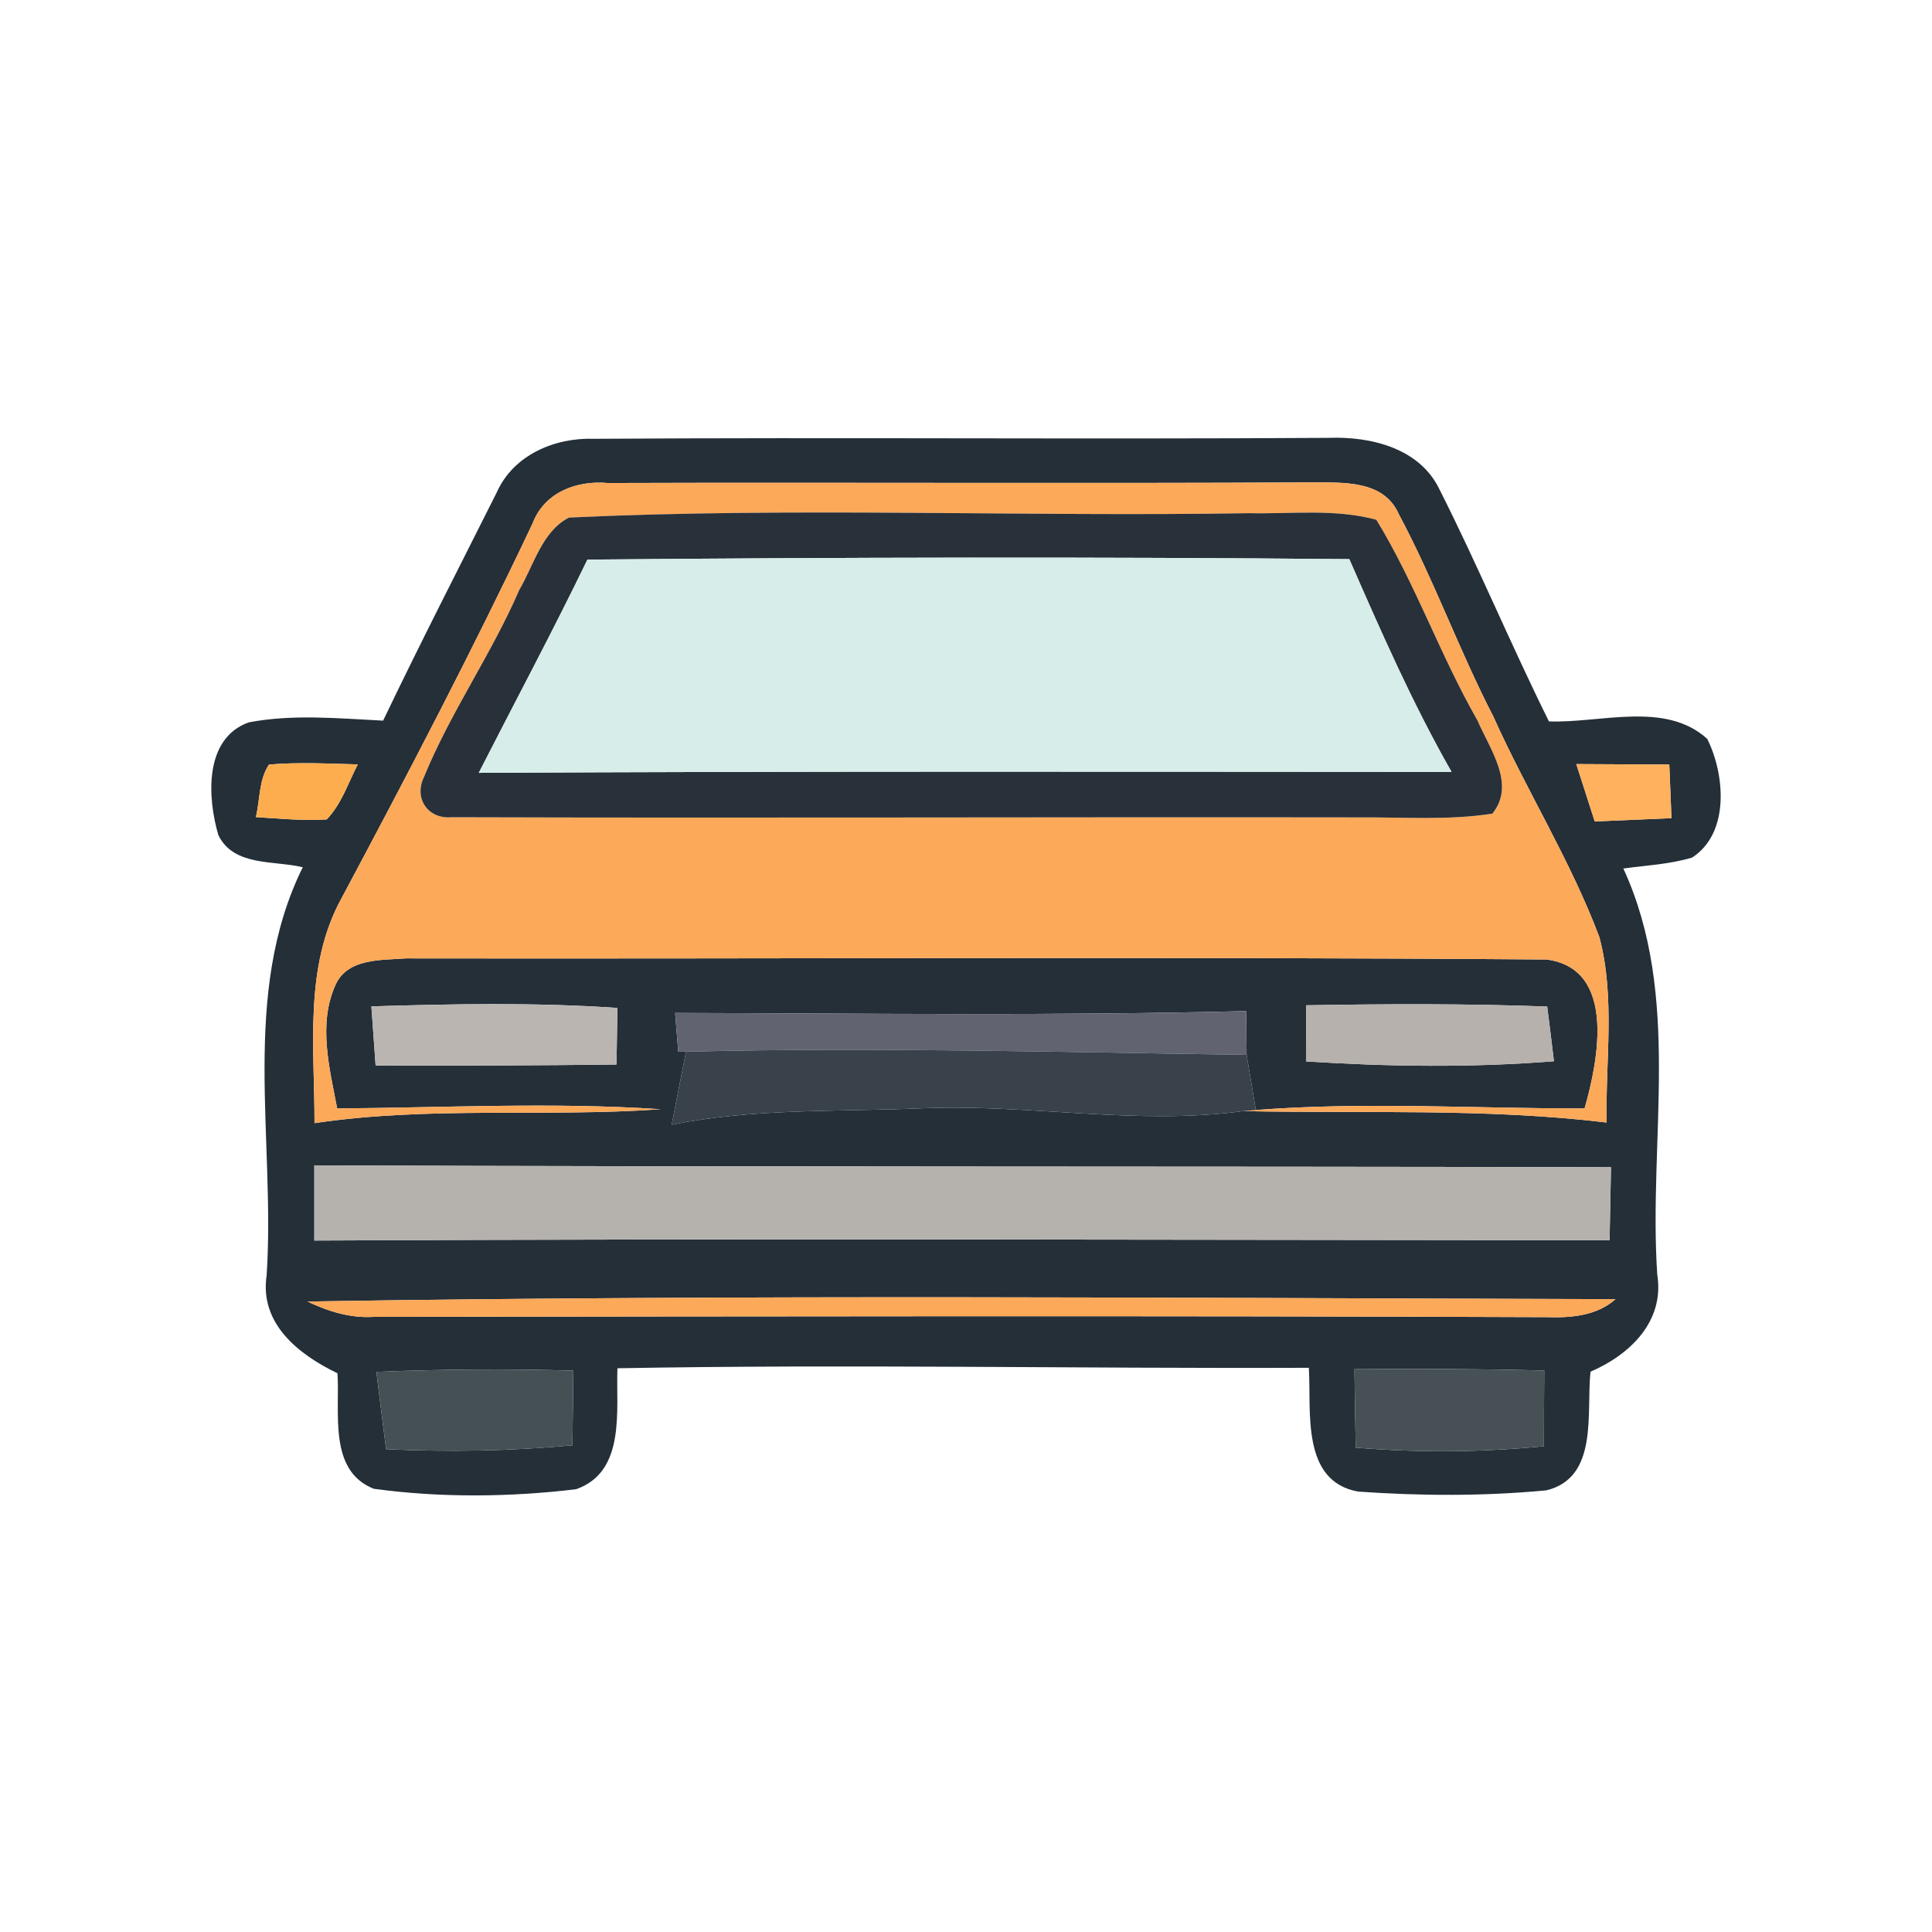 <?xml version="1.0" standalone="no"?><!DOCTYPE svg PUBLIC "-//W3C//DTD SVG 1.1//EN" "http://www.w3.org/Graphics/SVG/1.1/DTD/svg11.dtd"><svg height="1024" node-id="1" sillyvg="true" template-height="1024" template-width="1024" version="1.1" viewBox="0 0 1024 1024" width="1024" xmlns="http://www.w3.org/2000/svg" xmlns:xlink="http://www.w3.org/1999/xlink"><defs node-id="18"></defs><path d="M 0.00 0.00 L 1024.00 0.00 L 1024.00 1024.00 L 0.00 1024.00 Z" fill="#ffffff" fill-opacity="0" fill-rule="nonzero" node-id="20" stroke="none" target-height="1024" target-width="1024" target-x="0" target-y="0"></path><path d="M 263.37 260.82 C 272.24 241.02 294.19 231.82 314.99 232.57 C 444.65 231.74 574.48 232.90 704.23 232.07 C 726.60 231.24 752.61 237.54 763.05 259.58 C 783.43 299.93 800.83 341.77 820.97 382.36 C 848.31 383.36 882.69 371.43 904.89 391.64 C 914.26 410.53 916.91 441.52 896.86 454.53 C 885.01 458.09 872.50 458.67 860.40 460.33 C 891.56 527.85 873.58 603.99 878.38 675.58 C 882.36 700.43 863.80 718.08 843.00 727.03 C 840.68 748.65 847.48 783.12 819.64 789.91 C 786.50 793.06 752.94 792.89 719.89 790.58 C 689.31 785.11 695.11 747.74 693.71 724.96 C 571.50 725.45 449.38 722.97 327.25 725.21 C 326.42 747.33 331.89 780.05 305.30 789.33 C 270.00 793.56 233.30 793.89 198.09 789.08 C 173.81 779.47 180.27 748.49 178.86 727.86 C 158.23 717.91 137.44 701.59 141.33 675.91 C 146.05 604.08 127.25 526.86 160.47 459.67 C 145.39 455.94 123.85 459.42 115.73 442.60 C 109.93 422.88 108.03 391.31 131.89 382.86 C 155.33 378.39 179.36 380.79 203.06 381.95 C 222.53 341.27 243.16 301.09 263.37 260.82 Z M 282.26 277.47 C 250.45 344.67 215.98 410.62 180.94 476.24 C 160.97 512.61 166.77 555.44 166.69 595.29 C 227.58 586.18 289.06 592.23 350.20 587.92 C 293.12 584.11 235.87 587.09 178.70 587.50 C 174.64 565.96 168.34 542.52 178.03 521.55 C 184.58 507.80 202.31 508.96 215.07 507.97 C 416.57 508.30 618.14 506.97 819.64 508.55 C 856.84 513.35 847.15 561.99 839.86 587.50 C 781.78 587.59 723.53 583.86 665.62 588.33 C 664.38 581.04 661.97 566.38 660.73 559.09 C 660.65 553.29 660.57 541.69 660.48 535.89 C 559.65 538.46 458.74 537.13 357.82 536.88 C 358.24 542.02 359.07 552.29 359.48 557.43 L 363.62 557.43 C 361.06 570.27 358.49 583.20 356.00 596.12 C 399.66 587.34 444.32 589.33 488.56 587.42 C 545.40 585.02 602.15 596.62 658.91 588.91 C 723.20 590.24 787.58 587.26 851.54 594.96 C 850.88 562.32 856.18 528.76 847.73 496.78 C 832.48 456.19 809.20 419.23 791.47 379.71 C 773.41 344.75 760.07 307.47 741.51 272.75 C 733.47 254.19 711.77 255.85 695.11 255.68 C 570.75 256.35 446.39 255.60 322.12 256.01 C 305.54 254.52 288.48 260.99 282.26 277.47 Z M 142.57 405.23 C 137.11 413.35 137.85 423.87 135.62 433.07 C 148.04 433.90 160.55 435.06 173.15 434.31 C 181.02 426.19 184.50 415.01 189.63 405.15 C 173.98 404.73 158.23 403.90 142.57 405.23 Z M 835.47 404.98 C 838.70 415.09 841.93 425.20 845.24 435.39 C 858.75 434.81 872.33 434.23 885.92 433.65 C 885.51 424.12 885.18 414.68 884.76 405.23 C 868.36 405.15 851.87 405.06 835.47 404.98 Z M 196.84 533.40 C 197.59 543.84 198.33 554.28 199.08 564.72 C 241.67 564.89 284.17 564.72 326.75 564.22 C 326.92 554.20 327.09 544.17 327.25 534.23 C 283.84 531.25 240.34 532.08 196.84 533.40 Z M 692.30 532.82 C 692.30 540.28 692.21 555.19 692.21 562.57 C 735.96 565.38 779.87 565.96 823.62 562.48 C 822.79 555.28 820.97 540.69 820.05 533.49 C 777.47 531.91 734.88 532.08 692.30 532.82 Z M 166.60 617.66 C 166.60 630.92 166.60 644.26 166.60 657.51 C 395.44 656.36 624.27 657.18 853.11 657.35 C 853.36 644.42 853.61 631.50 853.86 618.66 C 624.77 618.08 395.69 618.58 166.60 617.66 Z M 162.96 689.83 C 174.06 695.13 185.82 698.77 198.33 697.95 C 405.46 697.70 612.59 697.28 819.72 698.11 C 832.48 698.53 846.15 697.53 856.26 688.58 C 625.19 688.00 393.95 686.10 162.96 689.83 Z M 199.49 727.11 C 201.15 740.78 202.89 754.45 204.63 768.12 C 237.52 769.61 270.58 769.12 303.39 766.05 C 303.56 752.79 303.72 739.62 303.89 726.45 C 269.09 725.45 234.21 725.70 199.49 727.11 Z M 717.90 725.70 C 718.06 739.54 718.31 753.46 718.56 767.29 C 751.78 770.03 785.09 769.78 818.31 766.55 C 818.31 753.13 818.40 739.70 818.48 726.37 C 785.01 725.54 751.45 725.37 717.90 725.70 Z" fill="#242f38" fill-rule="nonzero" node-id="22" stroke="none" target-height="562.647" target-width="808.882" target-x="108.026" target-y="231.242"></path><path d="M 282.26 277.47 C 288.48 260.99 305.54 254.52 322.11 256.01 C 446.39 255.60 570.75 256.35 695.11 255.68 C 711.77 255.85 733.47 254.19 741.51 272.75 C 760.07 307.47 773.41 344.75 791.47 379.71 C 809.20 419.23 832.48 456.19 847.73 496.78 C 856.18 528.76 850.87 562.32 851.54 594.96 C 787.58 587.26 723.20 590.24 658.91 588.91 L 665.62 588.33 C 723.53 583.86 781.77 587.59 839.86 587.50 C 847.15 561.99 856.84 513.35 819.64 508.55 C 618.14 506.97 416.56 508.30 215.07 507.97 C 202.31 508.96 184.58 507.80 178.03 521.55 C 168.34 542.52 174.64 565.96 178.70 587.50 C 235.87 587.09 293.12 584.11 350.20 587.92 C 289.06 592.23 227.58 586.18 166.68 595.29 C 166.77 555.44 160.97 512.61 180.93 476.24 C 215.98 410.62 250.45 344.67 282.26 277.47 Z M 301.57 274.32 C 287.23 281.70 282.92 299.60 275.22 312.69 C 260.47 346.82 238.76 377.48 224.76 411.78 C 219.13 423.13 226.92 434.31 239.34 433.15 C 399.66 433.65 559.98 432.99 720.22 433.24 C 743.83 433.07 767.61 434.89 790.97 431.25 C 803.65 415.67 789.48 396.86 783.10 381.87 C 763.30 347.32 750.21 309.37 729.50 275.49 C 707.62 269.52 684.42 272.50 662.05 272.00 C 541.92 273.99 421.37 268.69 301.57 274.32 Z" fill="#fda95a" fill-rule="nonzero" node-id="24" stroke="none" target-height="341.101" target-width="695.873" target-x="160.966" target-y="254.192"></path><path d="M 162.96 689.83 C 393.95 686.10 625.19 688.00 856.26 688.59 C 846.15 697.53 832.48 698.53 819.72 698.11 C 612.59 697.28 405.46 697.70 198.33 697.95 C 185.82 698.78 174.06 695.13 162.96 689.83 Z" fill="#fda95a" fill-rule="nonzero" node-id="26" stroke="none" target-height="12.677" target-width="693.304" target-x="162.955" target-y="686.099"></path><path d="M 301.57 274.32 C 421.37 268.69 541.92 273.99 662.06 272.00 C 684.43 272.50 707.62 269.52 729.50 275.49 C 750.21 309.37 763.30 347.32 783.10 381.87 C 789.48 396.86 803.65 415.67 790.97 431.25 C 767.61 434.89 743.83 433.07 720.22 433.24 C 559.98 432.99 399.67 433.65 239.35 433.15 C 226.92 434.31 219.13 423.13 224.76 411.78 C 238.77 377.48 260.47 346.82 275.22 312.69 C 282.93 299.60 287.24 281.70 301.57 274.32 Z M 311.35 296.61 C 292.95 334.64 272.99 371.92 253.76 409.62 C 425.60 408.71 597.52 409.04 769.35 409.12 C 748.64 372.84 731.90 334.56 715.16 296.36 C 580.61 295.12 445.98 295.37 311.35 296.61 Z" fill="#283039" fill-rule="nonzero" node-id="28" stroke="none" target-height="166.201" target-width="584.52" target-x="219.131" target-y="268.691"></path><path d="M 311.34 296.61 C 445.98 295.37 580.61 295.12 715.16 296.36 C 731.90 334.56 748.63 372.84 769.35 409.12 C 597.51 409.04 425.60 408.71 253.76 409.62 C 272.98 371.93 292.95 334.64 311.34 296.61 Z" fill="#d6ede9" fill-rule="nonzero" node-id="30" stroke="none" target-height="114.501" target-width="515.587" target-x="253.76" target-y="295.121"></path><path d="M 142.57 405.23 C 158.23 403.90 173.97 404.73 189.63 405.15 C 184.50 415.01 181.02 426.19 173.15 434.31 C 160.55 435.06 148.04 433.90 135.62 433.07 C 137.85 423.87 137.11 413.35 142.57 405.23 Z" fill="#fead4e" fill-rule="nonzero" node-id="32" stroke="none" target-height="31.153" target-width="54.019" target-x="135.615" target-y="403.905"></path><path d="M 835.47 404.98 C 851.87 405.06 868.36 405.15 884.76 405.23 C 885.18 414.68 885.51 424.12 885.92 433.65 C 872.34 434.23 858.75 434.81 845.24 435.39 C 841.93 425.20 838.70 415.09 835.47 404.98 Z" fill="#ffb15d" fill-rule="nonzero" node-id="34" stroke="none" target-height="30.407" target-width="50.457" target-x="835.466" target-y="404.982"></path><path d="M 196.84 533.40 C 240.34 532.08 283.84 531.25 327.25 534.23 C 327.09 544.17 326.92 554.20 326.75 564.22 C 284.17 564.72 241.67 564.89 199.08 564.72 C 198.34 554.28 197.59 543.84 196.84 533.40 Z" fill="#bab5b1" fill-rule="nonzero" node-id="36" stroke="none" target-height="33.638" target-width="130.409" target-x="196.843" target-y="531.249"></path><path d="M 357.82 536.88 C 458.74 537.13 559.65 538.46 660.48 535.89 C 660.57 541.69 660.65 553.29 660.73 559.09 C 561.72 557.68 462.63 554.95 363.62 557.43 L 359.48 557.43 C 359.07 552.29 358.24 542.02 357.82 536.88 Z" fill="#616470" fill-rule="nonzero" node-id="38" stroke="none" target-height="23.198" target-width="302.906" target-x="357.825" target-y="535.889"></path><path d="M 692.30 532.82 C 734.88 532.08 777.47 531.91 820.05 533.49 C 820.97 540.69 822.79 555.28 823.62 562.48 C 779.87 565.96 735.96 565.38 692.21 562.57 C 692.21 555.19 692.30 540.28 692.30 532.82 Z" fill="#b6b1ad" fill-rule="nonzero" node-id="40" stroke="none" target-height="34.052" target-width="131.403" target-x="692.213" target-y="531.912"></path><path d="M 363.62 557.43 C 462.63 554.94 561.72 557.68 660.73 559.09 C 661.97 566.38 664.38 581.04 665.62 588.33 L 658.91 588.91 C 602.15 596.62 545.40 585.02 488.56 587.42 C 444.32 589.33 399.66 587.34 356.00 596.12 C 358.49 583.20 361.06 570.27 363.62 557.43 Z" fill="#39414b" fill-rule="nonzero" node-id="42" stroke="none" target-height="41.675" target-width="309.618" target-x="356.001" target-y="554.944"></path><path d="M 166.60 617.66 C 395.69 618.57 624.77 618.08 853.86 618.66 C 853.61 631.50 853.36 644.42 853.11 657.35 C 624.28 657.18 395.44 656.36 166.60 657.51 C 166.60 644.26 166.60 630.92 166.60 617.66 Z" fill="#b5b2ae" fill-rule="nonzero" node-id="44" stroke="none" target-height="39.852" target-width="687.256" target-x="166.602" target-y="617.663"></path><path d="M 199.50 727.11 C 234.21 725.70 269.09 725.45 303.89 726.45 C 303.72 739.62 303.56 752.79 303.39 766.05 C 270.58 769.12 237.52 769.61 204.63 768.12 C 202.89 754.45 201.15 740.78 199.50 727.11 Z" fill="#455055" fill-rule="nonzero" node-id="46" stroke="none" target-height="44.16" target-width="104.393" target-x="199.495" target-y="725.453"></path><path d="M 717.90 725.70 C 751.45 725.37 785.01 725.54 818.48 726.37 C 818.40 739.70 818.31 753.13 818.31 766.55 C 785.09 769.78 751.78 770.03 718.56 767.29 C 718.31 753.46 718.06 739.54 717.90 725.70 Z" fill="#475155" fill-rule="nonzero" node-id="48" stroke="none" target-height="44.657" target-width="100.583" target-x="717.896" target-y="725.371"></path></svg>